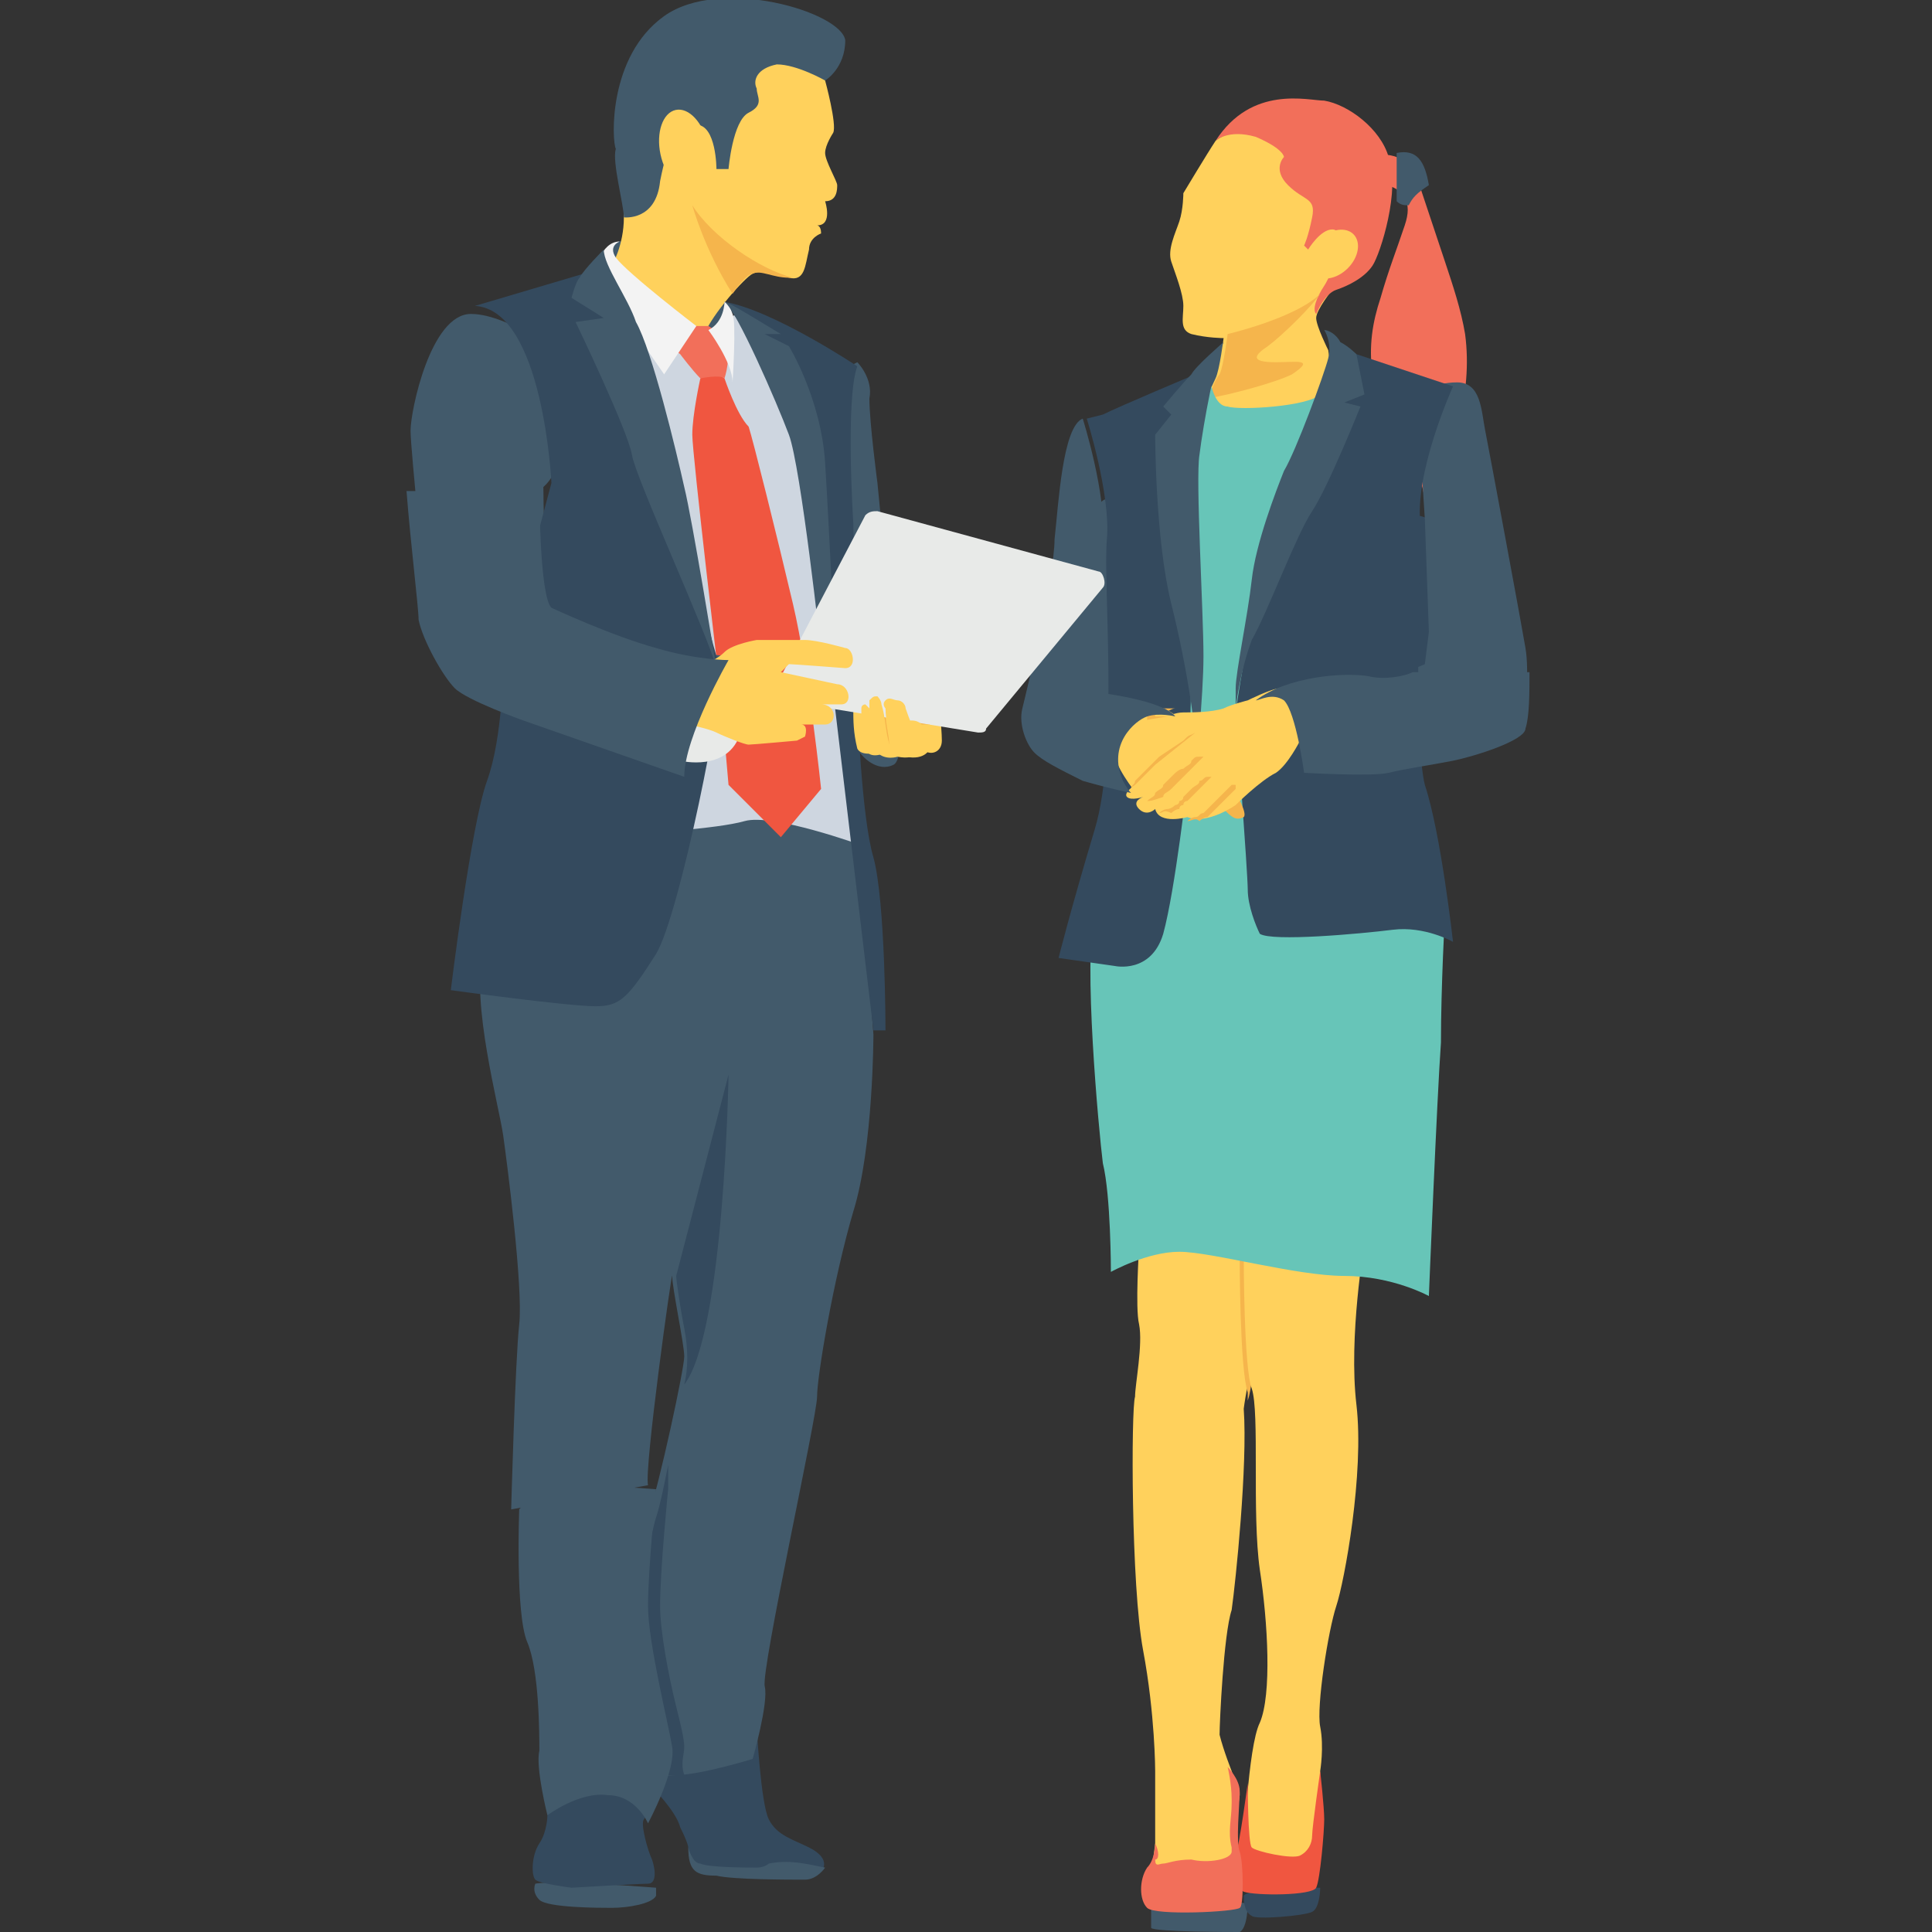<?xml version="1.0" encoding="utf-8"?>
<!-- Generator: Adobe Illustrator 18.0.0, SVG Export Plug-In . SVG Version: 6.00 Build 0)  -->
<!DOCTYPE svg PUBLIC "-//W3C//DTD SVG 1.1//EN" "http://www.w3.org/Graphics/SVG/1.1/DTD/svg11.dtd">
<svg version="1.1" id="Layer_1" xmlns="http://www.w3.org/2000/svg" xmlns:xlink="http://www.w3.org/1999/xlink" x="0px" y="0px"
	 viewBox="0 0 48 48" enable-background="new 0 0 48 48" xml:space="preserve">
<rect x="0" y="0" width="48" height="48" fill="#333333" stroke="none"/>
<g>
	<g>
		<g>
			<g>
				<g>
					<ellipse fill="#425A6B" cx="27.5" cy="15" rx="0.6" ry="2.6"/>
				</g>
			</g>
			<g>
				<g>
					<g>
						<path fill="#F26F5A" d="M34.1,4.5c0.3,0.1,0.6,0.1,0.8,0.4C35,5.1,35,5.3,34.9,5.6c-0.2,0.6-0.4,1.1-0.6,1.8
							C34.1,8,34,8.6,34.1,9.3c0.2,1.2,1.3,2.1,1.3,3.3c0.7-1.3,1.2-2.8,1-4.3c-0.1-0.6-0.3-1.2-0.5-1.8c-0.2-0.6-0.4-1.2-0.6-1.8
							c-0.1-0.2-0.1-0.4-0.3-0.6c-0.3-0.3-0.7-0.3-1.1-0.2"/>
					</g>
				</g>
				<g>
					<g>
						<g>
							<path fill="#FFD15C" d="M30.7,44.3L30.6,44c0,0-0.2-0.5-0.3-0.9c0-0.3,0.1-2.5,0.3-3.1c0.1-0.7,0.4-3.6,0.3-5
								c0,0,0.1-0.8,0.3-1.3C31.3,33.2,31,31,31,31h-2.7c0,0-0.1,1.5,0,1.9c0.1,0.5-0.1,1.5-0.1,1.8c-0.1,0.3-0.1,4.7,0.2,6.3
								c0.3,1.6,0.3,3,0.3,3l0,1.8l-0.1,0.8l1.1,0.1c0,0,1.1-0.1,1.1-0.4c0-0.2-0.1-1-0.1-1l0.1-0.7C30.8,44.5,30.8,44.4,30.7,44.3z
								"/>
						</g>
					</g>
					<g>
						<g>
							<path fill="#F5B54C" d="M30.8,31.2c0,0.1,0,2.8,0.2,3.4c0,0,0,0.1,0,0.2c0.1-0.3,0.1-0.7,0.2-1c0.1-0.5-0.1-2.4-0.2-2.7
								l-0.3,0L30.8,31.2z"/>
						</g>
						<g>
							<path fill="#F5B54C" d="M30.8,45.5c0,0.3,0,0.5,0,0.5l0,0.1l0.1,0C30.8,46,30.8,45.7,30.8,45.5z"/>
						</g>
					</g>
					<g>
						<g>
							<path fill="#425A6B" d="M28.6,47.4c0,0,0,0.4,0,0.5c0.1,0.1,2,0.1,2.2,0.1c0.2-0.1,0.2-0.7,0.2-0.7
								C30.9,47.2,28.6,47.4,28.6,47.4z"/>
						</g>
					</g>
					<g>
						<g>
							<path fill="#344A5E" d="M32.8,46.9c0,0,0,0.5-0.2,0.6c-0.2,0.1-1.4,0.2-1.5,0.1c-0.2-0.1-0.2-0.4-0.2-0.5
								C31,46.9,32.8,46.9,32.8,46.9z"/>
						</g>
					</g>
					<g>
						<g>
							<path fill="#FFD15C" d="M30.9,31.2c0,0,0,2.8,0.2,3.3c0.2,0.6,0,3.1,0.2,4.5c0.2,1.3,0.3,3.1,0,3.8C31,43.4,30.9,46,30.9,46
								s0.8,0.3,1.2,0.3c0.4,0,0.5-0.2,0.6-0.6c0.1-0.3,0.1-1.7,0.1-1.7s0.1-0.6,0-1.1c-0.1-0.5,0.2-2.4,0.4-3
								c0.2-0.6,0.7-3.3,0.5-5c-0.2-1.7,0.2-4,0.2-4L30.9,31.2z"/>
						</g>
					</g>
					<g>
						<g>
							<polygon fill="#425A6B" points="30.2,8.7 30.4,8.5 30.5,8.6 30.4,9.6 29.7,9.8 							"/>
						</g>
					</g>
					<g>
						<g>
							<ellipse fill="#344A5E" cx="35.1" cy="15.1" rx="1.4" ry="2.3"/>
						</g>
					</g>
					<g>
						<g>
							<path fill="#425A6B" d="M31.1,17.4c0,0,0.4-0.3,0.7,0c0.3,0.3,0.5,1.8,0.5,1.8s1.7,0.1,2.1,0c0.4-0.1,1.1-0.2,1.6-0.3
								c0.5-0.1,1.8-0.5,1.8-0.8c0.1-0.4,0.2-1.4,0.1-2c-0.1-0.6-0.9-4.9-1-5.4c-0.1-0.5-0.1-1.2-0.7-1.2c-0.6,0-1,0.3-1,0.3
								l0.2,3.1l0.1,2.8l-0.1,0.8c0,0-0.6,0.3-1.2,0.2C33.4,16.7,32,16.8,31.1,17.4z"/>
						</g>
					</g>
					<g>
						<g>
							<path fill="#FFD15C" d="M31.4,3c0,0-1,0.3-1.2,0.5c-0.2,0.3-0.8,1.3-0.8,1.3s0,0.4-0.1,0.7c-0.1,0.3-0.3,0.7-0.2,1
								c0.1,0.3,0.3,0.8,0.3,1.1c0,0.3-0.1,0.6,0.2,0.7c0.4,0.1,0.8,0.1,0.8,0.1s-0.1,0.8-0.2,1c-0.1,0.2-0.4,0.9-0.4,0.9l0.9,0.4
								l2.6,0.1l-0.3-2.1c0,0-0.3-0.6-0.3-0.8c0-0.2,0.4-0.7,0.4-0.7s0.5-1.7,0.5-1.8C33.7,5.3,31.9,2.9,31.4,3z"/>
						</g>
					</g>
					<g>
						<g>
							<path fill="#F26F5A" d="M30.2,3.5c0,0,0.3-0.3,1-0.1c0.7,0.3,0.7,0.5,0.7,0.5S31.6,4.2,32,4.6c0.4,0.4,0.7,0.3,0.6,0.8
								c-0.1,0.5-0.2,0.7-0.2,0.7l0.1,0.1c0,0,0.3-0.5,0.6-0.5c0.4,0,0,1.1-0.2,1.4c-0.2,0.3-0.3,0.6-0.2,0.7c0,0,0.2-0.5,0.5-0.6
								c0.3-0.1,0.7-0.3,0.9-0.6c0.2-0.3,0.7-1.9,0.4-2.7c-0.2-0.7-1-1.3-1.6-1.4C32.5,2.5,31.1,2.1,30.2,3.5z"/>
						</g>
					</g>
					<g>
						<g>
							
								<ellipse transform="matrix(0.704 0.71 -0.71 0.704 14.301 -21.623)" fill="#FFD15C" cx="33.1" cy="6.3" rx="0.5" ry="0.7"/>
						</g>
					</g>
					<g>
						<g>
							<path fill="#F5B54C" d="M32.1,9.3c-0.4,0.2-1.5,0.5-2.1,0.6c0.1-0.2,0.2-0.5,0.3-0.6c0.1-0.2,0.2-1,0.2-1s1.7-0.4,2.3-1
								c-0.2,0.3-0.9,1-1.3,1.3c-0.3,0.2-0.5,0.4,0.2,0.4C32.2,9,32.7,8.9,32.1,9.3z"/>
						</g>
					</g>
					<g>
						<g>
							<path fill="#67C5B8" d="M30.1,9.6c0,0,0.1,0.5,0.4,0.5c0.3,0.1,2,0,2.3-0.3c0.4-0.3,0.4-0.3,0.4-0.3v3.5l-0.7,9.7h3.4
								c0,0-0.1,1.8-0.1,3.2c-0.1,1.4-0.3,6.3-0.3,6.3s-0.9-0.5-2.1-0.5c-1.2,0-3.3-0.6-4.1-0.6s-1.7,0.5-1.7,0.5s0-1.9-0.2-2.7
								c-0.1-0.8-0.5-5.1-0.2-6.2c0.3-1.1,1-2.7,1-2.7l0.6-6.5C28.9,13.5,29,10.4,30.1,9.6z"/>
						</g>
					</g>
					<g>
						<g>
							<path fill="#344A5E" d="M33.7,8.8c0,0,2.1,0.7,2.4,0.8c0,0-1,2.2-0.8,3.5c0,0-0.2,5.2,0.1,6.4c0.4,1.2,0.7,3.9,0.7,3.9
								s-0.7-0.4-1.5-0.3s-3,0.3-3.3,0.1C31.2,23,31,22.5,31,22.1c0-0.4-0.3-4.4-0.3-4.4s0.3-2.2,0.7-3.3c0.4-1.1,1.8-4.7,1.8-4.7
								L33.7,8.8z"/>
						</g>
					</g>
					<g>
						<g>
							<path fill="#344A5E" d="M29.7,9.3c0,0-1.9,0.8-2.3,1C27,10.4,27,10.4,27,10.4s0.6,1.9,0.5,3c-0.1,1.1,0.3,5.2-0.3,7.2
								s-0.9,3.2-0.9,3.2l1.4,0.2c0,0,0.9,0.2,1.2-0.8c0.3-1.1,0.6-3.8,0.6-3.8s0.2-3,0-3.8c-0.1-0.9-0.2-5.4-0.2-5.4L29.7,9.3z"/>
						</g>
					</g>
					<g>
						<g>
							<path fill="#425A6B" d="M30.4,8.5c0,0-0.7,0.6-0.8,0.8c-0.2,0.2-0.7,0.8-0.7,0.8l0.2,0.2l-0.4,0.5c0,0,0,2.6,0.4,4.2
								c0.4,1.6,0.7,3.5,0.6,4.2c0,0,0.2-1.9,0.2-2.9c0-1.1-0.2-4.4-0.1-5C29.9,10.5,30.2,8.9,30.4,8.5z"/>
						</g>
					</g>
					<g>
						<g>
							<path fill="#FFD15C" d="M29.1,17.7c0,0,0.6,0.4,0.8,0.6c0.2,0.2,0.4,0.6,0.4,0.6l-2,0.9c0,0-0.5-0.6-0.6-1
								c-0.1-0.4,0.1-0.9,0.1-0.9S28.5,17.3,29.1,17.7z"/>
						</g>
					</g>
					<g>
						<g>
							<g>
								<path fill="#F5B54C" d="M29.9,18.2c-0.2,0.1-0.3,0.3-0.5,0.4l-0.3,0.2l-0.3,0.2l-0.3,0.3c-0.1,0.1-0.2,0.2-0.3,0.3l0,0l0,0
									c-0.1,0-0.1,0.1-0.1,0.1c0,0,0,0,0,0c0,0,0,0,0,0c0,0,0,0,0,0c0,0,0,0,0,0c0,0,0,0,0,0c0,0,0,0,0,0l0,0l0,0c0,0,0,0,0,0
									c0,0,0,0,0,0c0,0,0,0,0,0c0,0,0,0,0-0.1c0,0,0,0,0,0c0-0.1,0.1-0.1,0.1-0.2l0,0c0.1-0.1,0.2-0.2,0.3-0.3l0.3-0.3l0,0l0,0
									l0.3-0.2l0.3-0.2c0.1-0.1,0.2-0.2,0.3-0.2c0,0,0,0-0.1,0c-0.1,0-0.1,0-0.2,0c0,0-0.1,0-0.1,0c0,0,0,0-0.1,0c0,0-0.1,0-0.1,0
									c0,0-0.1,0-0.1,0c0,0,0,0,0,0c0,0-0.1,0-0.1,0c0,0-0.1,0-0.1,0c0,0,0,0-0.1,0c0,0,0,0-0.1,0c0,0,0,0-0.1,0c0,0,0,0,0-0.1
									c0,0,0,0,0-0.1c0,0,0,0,0-0.1c0,0,0,0,0-0.1c0,0,0,0,0-0.1c0,0,0,0,0-0.1h0c0.1,0,0.1,0,0.2,0c0.1,0,0.1,0,0.2,0
									c0.1,0,0.2,0,0.3,0c-0.1,0-0.2,0.1-0.3,0.1c0,0-0.1,0-0.1,0c0,0-0.1,0-0.1,0c0,0,0,0,0,0c0,0,0,0,0,0.1c0,0,0,0,0,0
									c0,0,0,0,0,0c0,0,0,0,0,0c0,0,0,0,0,0c0,0,0,0,0,0c0,0,0,0,0,0c0,0,0,0,0.1,0c0,0,0,0,0.1,0c0,0,0,0,0.1,0c0,0,0,0,0,0
									c0,0,0,0,0,0c0,0,0.1,0,0.1,0c0,0,0.1,0,0.1,0c0,0,0,0,0,0l0,0c0,0,0.1,0,0.1,0c0,0,0.1,0,0.1,0c0,0,0.1,0,0.1,0
									c0,0,0.1,0,0.1,0c0.1,0,0.1,0,0.2,0c0,0,0,0,0.1,0C29.8,18.2,29.8,18.2,29.9,18.2C29.9,18.2,29.9,18.2,29.9,18.2L29.9,18.2
									C29.9,18.1,29.9,18.2,29.9,18.2C30,18.2,30,18.2,29.9,18.2z"/>
							</g>
						</g>
					</g>
					<g>
						<g>
							<path fill="#F5B54C" d="M30.7,19.7c0,0,0.3,0.5,0.2,0.6c-0.2,0.1-0.3,0-0.5-0.2c-0.1-0.3-0.3-0.6-0.3-0.6L30.7,19.7z"/>
						</g>
					</g>
					<g>
						<g>
							<path fill="#425A6B" d="M32.9,8.2c0,0,0.2,0.3,0.1,0.7s-0.8,2.3-1.1,2.8c-0.2,0.5-0.7,1.8-0.8,2.7s-0.4,2.3-0.4,2.7
								s0,0.5,0,0.5s0.1-0.9,0.4-1.7c0.4-0.7,1.1-2.6,1.5-3.2c0.4-0.6,1.2-2.6,1.2-2.6L33.4,10l0.5-0.2l-0.2-1c0,0-0.2-0.2-0.4-0.3
								C33.2,8.3,33,8.2,32.9,8.2z"/>
						</g>
					</g>
					<g>
						<g>
							<path fill="#FFD15C" d="M32.3,18.4c0,0-0.3,0.6-0.6,0.8c-0.4,0.2-1,0.8-1,0.8s-0.7,0.5-1.2,0.3c0,0-0.7,0.2-0.8-0.2
								c0,0-0.2,0.2-0.4,0c-0.2-0.2,0.1-0.3,0.1-0.3s-0.3,0.1-0.4,0c-0.1-0.1,0.2-0.3,0.2-0.3l0.5-0.5l1-0.8c0,0-0.3,0.2-0.6,0.1
								c0,0-0.7,0.2-0.7-0.4l0.6-0.1c0,0,0.2-0.1,0.4-0.1c0.2,0,0.7,0,1-0.1c0.2-0.1,0.6-0.2,0.6-0.2s0.6-0.3,0.8-0.3
								C32.2,17.1,32.6,18.2,32.3,18.4z"/>
						</g>
					</g>
					<g>
						<g>
							<path fill="#425A6B" d="M35.1,16.7c-0.2,0.1-0.7,0.2-1.1,0.1c-0.6-0.1-2,0-2.8,0.6c0.1,0,0.4-0.2,0.7,0
								c0.3,0.3,0.5,1.8,0.5,1.8s1.7,0.1,2.1,0c0.4-0.1,1.1-0.2,1.6-0.3c0.5-0.1,1.8-0.5,1.8-0.8c0.1-0.3,0.1-0.9,0.1-1.4H35.1z"/>
						</g>
					</g>
					<g>
						<g>
							<g>
								<path fill="#F5B54C" d="M29.5,20.4c0,0,0.1-0.1,0.2-0.1c0.1,0,0.1-0.1,0.2-0.1c0,0,0.1-0.1,0.1-0.1c0,0,0.1-0.1,0.1-0.1
									c0.1-0.1,0.1-0.1,0.2-0.2c0.1-0.1,0.1-0.1,0.2-0.2s0.1-0.1,0.1-0.1c0,0,0.1,0,0.1,0s0,0,0,0.1c0,0-0.1,0.1-0.1,0.1
									c-0.1,0.1-0.1,0.1-0.2,0.2c-0.1,0.1-0.1,0.1-0.2,0.2c0,0-0.1,0.1-0.1,0.1c0,0-0.1,0.1-0.1,0.1c-0.1,0-0.2,0.1-0.2,0.1
									C29.7,20.3,29.6,20.4,29.5,20.4C29.5,20.4,29.5,20.4,29.5,20.4z"/>
							</g>
						</g>
						<g>
							<g>
								<path fill="#F5B54C" d="M28.8,20.2C28.8,20.2,28.8,20.2,28.8,20.2c0.1-0.1,0.2-0.1,0.2-0.1c0.1,0,0.2-0.1,0.2-0.1
									c0,0,0.1,0,0.1-0.1c0,0,0.1,0,0.1-0.1c0,0,0.1-0.1,0.1-0.1c0,0,0.1-0.1,0.1-0.1c0.1-0.1,0.2-0.1,0.2-0.2
									c0.1,0,0.1-0.1,0.2-0.1c0,0,0.1,0,0.1,0s0,0-0.1,0.1c0,0-0.1,0.1-0.1,0.1c-0.1,0.1-0.1,0.1-0.2,0.2c0,0-0.1,0.1-0.1,0.1
									c0,0-0.1,0.1-0.1,0.1c0,0-0.1,0-0.1,0.1c0,0-0.1,0-0.1,0.1c-0.1,0-0.2,0.1-0.2,0.1C28.9,20.1,28.9,20.2,28.8,20.2
									C28.8,20.2,28.8,20.2,28.8,20.2z"/>
							</g>
						</g>
						<g>
							<g>
								<path fill="#F5B54C" d="M28.5,19.9C28.5,19.9,28.5,19.9,28.5,19.9c0.1-0.1,0.2-0.1,0.2-0.2c0.1-0.1,0.2-0.1,0.2-0.2
									c0,0,0.1-0.1,0.1-0.1l0,0c0,0,0,0,0,0c0,0,0,0,0.1-0.1c0.1-0.1,0.2-0.2,0.3-0.2c0.1-0.1,0.2-0.1,0.2-0.2
									c0.1-0.1,0.1-0.1,0.2-0.1c0,0,0.1,0,0.1,0s0,0-0.1,0.1c0,0-0.1,0.1-0.1,0.1c-0.1,0.1-0.1,0.1-0.2,0.2
									c-0.1,0.1-0.2,0.2-0.2,0.2c0,0,0,0-0.1,0.1c0,0,0,0,0,0l0,0c0,0-0.1,0.1-0.1,0.1c-0.1,0.1-0.2,0.1-0.2,0.2
									C28.6,19.9,28.6,19.9,28.5,19.9C28.5,19.9,28.5,19.9,28.5,19.9z"/>
							</g>
						</g>
					</g>
					<g>
						<g>
							<path fill="#425A6B" d="M29.2,17.8c0,0-0.4-0.1-0.7,0c-0.3,0.1-1,0.7-0.6,1.6c0,0,0.1,0.2,0.2,0.3c0,0-0.5-0.1-1.2-0.3
								c-0.6-0.3-1-0.5-1.2-0.7c-0.2-0.2-0.4-0.7-0.3-1.1c0.1-0.4,0.8-3.3,0.8-4.2c0.1-0.9,0.2-2.8,0.7-3c0,0,0.6,1.9,0.5,3
								c0,0.2,0,0.5,0,0.9l-0.2,2.9C27.3,17.2,28.9,17.4,29.2,17.8z"/>
						</g>
					</g>
					<g>
						<g>
							<path fill="#F05640" d="M31,44.3c0,0,0,1.5,0.1,1.6c0.1,0.1,1,0.3,1.2,0.2c0.2-0.1,0.3-0.3,0.3-0.5c0-0.2,0.2-1.6,0.2-1.6
								s0.1,0.9,0.1,1.2c0,0.3-0.1,1.5-0.2,1.7c-0.1,0.2-1.5,0.2-1.8,0.1c-0.2-0.1-0.2-0.6-0.2-0.9C30.8,45.8,31,44.3,31,44.3z"/>
						</g>
					</g>
					<g>
						<g>
							<path fill="#F26F5A" d="M28.7,45.8c0,0,0,0.4-0.2,0.6c-0.2,0.3-0.2,0.8,0,1s2.2,0.1,2.3,0c0.1,0,0.1-1.1,0-1.4
								c-0.1-0.2,0-1.2,0-1.5c0-0.3-0.3-0.6-0.3-0.6s0.1,0.4,0.1,0.8c0,0,0,0.1,0,0.1c0,0.4-0.1,0.7,0,1.1c0,0,0,0.1,0,0.1
								c0,0.2-0.6,0.3-1,0.2c-0.4,0-0.6,0.1-0.7,0.1s-0.2,0.1-0.2-0.1C28.8,46.2,28.8,46,28.7,45.8z"/>
						</g>
					</g>
				</g>
				<g>
					<g>
						<path fill="#425A6B" d="M35,5.1c-0.1,0-0.2,0-0.3-0.1c0-0.4,0-0.8,0-1.2c0.5-0.1,0.7,0.2,0.8,0.8C35.2,4.8,35.1,4.9,35,5.1z"
							/>
					</g>
				</g>
			</g>
		</g>
		<g>
			<g>
				<g>
					<path fill="#344A5E" d="M20.4,46.5l-0.7,0.1l0,0h-1.8c-0.8-0.2-0.8-0.7-0.8-0.7s0-0.1-0.2-0.5c-0.1-0.4-0.7-1-0.7-1l-0.1-1.1
						l2.7-0.4c0,0,0.1,1.9,0.3,2.3c0.2,0.4,0.6,0.5,1,0.7C20.7,46.2,20.4,46.5,20.4,46.5z"/>
				</g>
			</g>
			<g>
				<g>
					<path fill="#425A6B" d="M13.3,46.8c0,0-0.1,0.2,0.1,0.4c0.2,0.2,1.5,0.2,1.8,0.2c0.4,0,1-0.1,1.1-0.3c0-0.2,0-0.2,0-0.2
						S13.8,46.7,13.3,46.8z"/>
				</g>
			</g>
			<g>
				<g>
					<path fill="#344A5E" d="M13.6,45.1c0,0,0,0.4-0.2,0.7c-0.2,0.3-0.2,0.8-0.1,0.9c0.1,0.1,0.9,0.2,0.9,0.2s1.7-0.1,1.9-0.1
						c0.2,0,0.2-0.3,0.1-0.6c-0.1-0.2-0.3-0.9-0.2-1c0.1-0.1,0-0.6,0-0.6S14.5,43.4,13.6,45.1z"/>
				</g>
			</g>
			<g>
				<g>
					<path fill="#425A6B" d="M20.7,9.3L21.3,9c0,0,0.4,0.4,0.3,0.9c0,0.6,0.2,2.1,0.2,2.1l0.4,4.1c0,0,0.4,2.7,0,2.9
						c-0.4,0.2-0.8-0.2-0.9-0.4c-0.1-0.2-0.3-4.5-0.3-4.5L20.7,9.3z"/>
				</g>
			</g>
			<g>
				<g>
					<path fill="#425A6B" d="M15.8,20.4l5.1-0.2l0.4,0.2l0.4,5.3c0,0,0,2.8-0.5,4.4c-0.5,1.7-0.9,4.1-0.9,4.6s-1.4,6.8-1.3,7.2
						c0.1,0.4-0.3,1.8-0.3,1.8s-1.3,0.4-1.9,0.4c-0.6,0.1-1.6-0.3-1.6-0.3s0.7-5.2,0.9-6.1c0.3-0.9,0.9-3.7,0.9-4
						c0-0.3-0.3-1.7-0.3-2c0-0.2-0.7,4.8-0.6,5.2l-3.4,0.6c0,0,0.1-3.7,0.2-4.6c0.1-0.9-0.3-4-0.4-4.7c-0.1-0.7-0.8-3.3-0.5-4.5
						C12.5,22.5,15.8,20.4,15.8,20.4z"/>
				</g>
			</g>
			<g>
				<g>
					<path fill="#344A5E" d="M17,43.4c0-0.2-0.1-0.6-0.2-1c-0.2-0.8-0.4-1.9-0.4-2.5c0-0.9,0.2-2.9,0.2-2.9l0-0.6
						c-0.1,0.5-0.2,1-0.3,1.3c-0.3,0.9-0.9,6.1-0.9,6.1s1,0.4,1.6,0.3C16.9,43.8,17,43.6,17,43.4z"/>
				</g>
			</g>
			<g>
				<g>
					<path fill="#CED6E0" d="M15.9,20.7c0,0,1.9-0.1,2.6-0.3c0.7-0.2,2.9,0.6,2.9,0.6s-0.4-2.9-0.3-3.6c0-0.7-1.1-6.7-1.1-6.7
						l-1.6-3c0,0-0.4,0.3-0.5,0.5C17.8,8.3,17,8.2,17,8.2L15.7,8L15.9,20.7z"/>
				</g>
			</g>
			<g>
				<g>
					<g>
						<polygon fill="#425A6B" points="17.2,8 17.6,8.2 18,8.2 18,7.5 17.4,7.3 						"/>
					</g>
				</g>
				<g>
					<g>
						<path fill="#425A6B" d="M15.2,6.7c0,0-0.1-0.7,0.2-0.7c0.3-0.1,0.4,0.2,0.4,0.2L15.2,6.7z"/>
					</g>
				</g>
			</g>
			<g>
				<g>
					<g>
						<path fill="#FFD15C" d="M20.3,1.6L20.5,2c0,0,0.3,1.1,0.2,1.3c0,0.2,0,0,0,0s-0.2,0.3-0.2,0.5c0,0.2,0.3,0.7,0.3,0.8
							c0,0.1,0,0.4-0.3,0.4c0,0,0.2,0.6-0.2,0.6c0,0,0.1,0,0.1,0.2c0,0-0.3,0.1-0.3,0.4C20,6.6,20,7,19.6,6.9
							c-0.4-0.1-0.7-0.2-0.9-0.1c-0.2,0.1-1,1-1.2,1.5l-2.3-1.7c0,0,0.3-0.5,0.3-1.2c0-0.7,0-0.9,0-0.9s0.4-1.6,0.6-2
							c0.2-0.3,1-1.2,1-1.2S19.6,0.3,20.3,1.6z"/>
					</g>
				</g>
				<g>
					<g>
						<g>
							<path fill="#F05640" d="M17.7,9.2l-0.3,0.2c0,0-0.2,0.9-0.2,1.4c0,0.5,0.7,6.4,0.7,6.4l0.2,2.3l1.3,1.3l1-1.2
								c0,0-0.3-2.9-0.7-4.6c-0.4-1.7-1-4.1-1.1-4.4C18.3,10.3,18,9.4,18,9.4L17.7,9.2"/>
						</g>
					</g>
					<g>
						<g>
							<path fill="#F26F5A" d="M16.9,8.8c0,0,0.3,0.4,0.5,0.6c0,0,0.5-0.1,0.6,0c0,0,0.2-0.6,0-0.9c-0.2-0.3-0.4-0.4-0.4-0.4l-0.3,0
								l-0.8,0.4L16.9,8.8z"/>
						</g>
					</g>
				</g>
				<g>
					<g>
						<path fill="#425A6B" d="M15.5,5.4c0,0,0.8,0.1,0.9-0.9c0.2-1,0.4-1.4,0.9-1.4c0.5,0,0.5,1.1,0.5,1.1l0.3,0
							c0,0,0.1-1.2,0.5-1.4c0.4-0.2,0.2-0.4,0.2-0.6c-0.1-0.2,0-0.5,0.5-0.6c0.5,0,1.2,0.4,1.2,0.4s0.5-0.3,0.5-1
							c-0.1-0.7-3.1-1.6-4.5-0.6c-1.4,1-1.3,3.1-1.2,3.3C15.2,4,15.5,5.1,15.5,5.4z"/>
					</g>
				</g>
				<g>
					<g>
						<path fill="#F5B54C" d="M19.7,6.9c-0.8-0.2-2-1-2.5-1.8c0,0,0.3,1.1,1,2.2c0.2-0.3,0.4-0.5,0.5-0.5c0.2-0.1,0.5,0.1,0.9,0.1
							C19.6,6.9,19.6,6.9,19.7,6.9z"/>
					</g>
				</g>
			</g>
			<g>
				<g>
					<path fill="#425A6B" d="M13.5,12.1c0,0,0,2.6,0.3,2.9c0,0,1.5,0.7,2.6,1c1,0.3,1.8,0.3,1.8,0.3s-1.1,2-1,3l-4-1.4
						c0,0-1.4-0.5-1.7-0.8c-0.3-0.3-0.8-1.2-0.9-1.7c0-0.5-0.4-4.2-0.4-4.7s0.5-2.9,1.5-2.9c1,0,2.5,1.2,2.5,1.2
						S14.3,11.4,13.5,12.1z"/>
				</g>
			</g>
			<g>
				<g>
					<path fill="#344A5E" d="M17.3,14.3c0,0,0.4,1.8,0.6,2.3c0.1,0.5-1,6.1-1.6,7.1c-0.7,1.1-0.9,1.3-1.5,1.3
						c-0.7,0-3.6-0.4-3.6-0.4s0.5-4.1,0.9-5.2c0.4-1.1,0.4-2.9,0.4-2.9l1.2-4.5c0,0-0.2-4.3-1.9-4.4l2.7-0.8L16,8.8L17.3,14.3z"/>
				</g>
			</g>
			<g>
				<g>
					<path fill="#344A5E" d="M20.5,15.3l0.2,1.9l1,8.4H22c0,0,0-3.2-0.3-4.3c-0.3-1-0.4-3.8-0.4-3.8L21.2,13c0,0-0.2-3.1,0.1-3.9
						c0,0-2.1-1.4-3.3-1.6c0,0,1.2,1.6,1.3,1.9C19.4,9.6,20.8,13.8,20.5,15.3z"/>
				</g>
			</g>
			<g>
				<g>
					<g>
						<path fill="#FFD15C" d="M23.3,17.1c0,0,0.1,1,0.1,1.3s-0.3,0.4-0.5,0.2c0,0-0.1,0.3-0.6,0.2c0,0-0.3,0.1-0.5-0.1
							c0,0-0.4,0.1-0.5-0.1c-0.1-0.4-0.1-0.7-0.1-1l0.3-0.5L23.3,17.1z"/>
					</g>
				</g>
				<g>
					<g>
						<path fill="#F5B54C" d="M23.4,17.2c-0.1,0.3-0.2,0.6-0.4,0.9c0-0.1-0.1-0.1-0.2-0.1c-0.1,0-0.1,0-0.2,0c0,0-0.1,0.1,0,0.1
							c0,0.1,0,0.1,0.1,0.2c0,0.1,0.1,0.2,0.1,0.2c-0.1-0.3-0.2-0.5-0.3-0.8c0-0.1-0.1-0.2-0.2-0.2c-0.1-0.1-0.2-0.1-0.3,0
							c-0.1,0.1,0,0.2,0,0.2c0,0.3,0.1,0.6,0.1,0.9c-0.1-0.3-0.1-0.7-0.2-1c0-0.1-0.1-0.2-0.1-0.2c-0.1,0-0.1,0-0.2,0.1
							c0,0.1,0,0.1,0,0.2c0,0.3,0,0.6,0.1,0.9c0-0.3-0.1-0.6-0.1-0.8c0,0,0-0.1,0-0.1c0,0-0.1-0.1-0.1-0.1c0,0-0.1,0-0.1,0.1l0,0
							c0-0.2,0-0.4,0.1-0.5c0.1-0.2,0.2-0.3,0.3-0.4c0.2-0.1,0.3-0.1,0.5,0c0.4,0,0.7,0.1,1,0.2c0.1,0,0.1,0,0.2,0.1
							C23.4,17,23.4,17.1,23.4,17.2z"/>
					</g>
				</g>
			</g>
			<g>
				<g>
					<ellipse transform="matrix(0.978 -0.208 0.208 0.978 -0.399 3.627)" fill="#FFD15C" cx="17" cy="3.7" rx="0.6" ry="1"/>
				</g>
			</g>
			<g>
				<g>
					<g>
						<path fill="#F3F3F3" d="M15.4,6c0,0-0.3,0.1-0.1,0.4c0.3,0.4,2,1.7,2,1.7l-0.8,1.2l-1.8-2.6C14.8,6.8,14.9,6,15.4,6z"/>
					</g>
				</g>
				<g>
					<g>
						<path fill="#F3F3F3" d="M17.6,8.2c0,0,0.6,0.8,0.6,1.3c0,0,0.1-1.5,0-1.7C18.1,7.5,18,7.5,18,7.5S18,8,17.6,8.2z"/>
					</g>
				</g>
			</g>
			<g>
				<g>
					<path fill="#425A6B" d="M18,7.5c0.1,0,0.9,0.5,1.4,0.8l-0.4,0l0.6,0.3c0,0,0.8,1.3,0.9,2.9s0.3,5.8,0.3,5.8l-0.4-1.1
						c0,0-0.5-4.6-0.8-5.4C19.3,10,18.3,7.7,18,7.5z"/>
				</g>
			</g>
			<g>
				<g>
					<path fill="#E8EAE8" d="M19.4,17.4l4.9,0.8c0.1,0,0.2,0,0.2-0.1l2.9-3.5c0.1-0.1,0-0.4-0.1-0.4l-5.5-1.5c-0.1,0-0.2,0-0.3,0.1
						L19.3,17C19.2,17.1,19.3,17.3,19.4,17.4z"/>
				</g>
			</g>
			<g>
				<g>
					<path fill="#425A6B" d="M15,6.2c0,0-0.5,0.5-0.6,0.7c-0.1,0.1-0.2,0.5-0.2,0.5l0.8,0.5L14.3,8c0,0,1.3,2.7,1.4,3.3
						c0.1,0.6,1.9,4.5,2.1,5.3c0,0-0.6-3.7-0.8-4.5c-0.2-0.9-0.8-3.4-1.2-4.1C15.6,7.4,15,6.6,15,6.2z"/>
				</g>
			</g>
			<g>
				<g>
					<g>
						<path fill="#E8EAE8" d="M16.9,18.9c0,0,1.2,0.3,1.5-0.7c0.3-1-0.3-1.9-0.3-1.9L16,17L16.9,18.9z"/>
					</g>
				</g>
				<g>
					<g>
						<path fill="#FFD15C" d="M17.1,18c0,0,0.5,0.1,0.7,0.2c0.2,0.1,0.7,0.3,0.8,0.3c0.1,0,1.2-0.1,1.2-0.1l0.2-0.1
							c0,0,0.1-0.3-0.1-0.3l0.6,0c0.3,0,0.3-0.5-0.1-0.5l0.5,0c0.3,0,0.2-0.5-0.1-0.5l-1.4-0.3c0,0,0.1-0.1,0.2-0.2
							c0.1,0,1.4,0.1,1.4,0.1c0.3,0,0.2-0.5,0-0.5c0,0-0.7-0.2-1-0.2s-1.2,0-1.2,0s-0.6,0.1-0.8,0.3c-0.2,0.2-0.5,0.3-0.5,0.3
							S16.9,17.5,17.1,18z"/>
					</g>
				</g>
				<g>
					<g>
						<path fill="#425A6B" d="M17,19.3l-4-1.4c0,0-1.4-0.5-1.7-0.8c-0.3-0.3-0.8-1.2-0.9-1.7c0-0.3-0.2-1.9-0.3-3.2h3.3
							c0,0,0,2.6,0.3,2.9c0,0,1.5,0.7,2.6,1c1,0.3,1.8,0.3,1.8,0.3S17,18.3,17,19.3z"/>
					</g>
				</g>
			</g>
			<g>
				<path fill="#425A6B" d="M13.6,45.1c0,0,0.8-0.6,1.5-0.5c0.7,0,1,0.7,1,0.7s0.7-1.3,0.6-1.9c-0.1-0.6-0.6-2.6-0.6-3.5
					c0-0.9,0.2-2.9,0.2-2.9l-2.8-0.2l-0.6,0.7c0,0-0.1,2.6,0.2,3.3c0.3,0.7,0.3,2.3,0.3,2.7C13.3,43.9,13.6,45.1,13.6,45.1z"/>
			</g>
			<g>
				<g>
					<path fill="#344A5E" d="M16.8,31.7c0,0.1,0.1,0.8,0.2,1.3c0.1,0.5,0.1,1,0,1.4l0,0c1-1.3,1.1-7.7,1.1-7.7L16.8,31.7z"/>
				</g>
			</g>
			<g>
				<g>
					<g>
						<path fill="#FFD15C" d="M22.9,18C22.9,18,22.8,18,22.9,18c-0.1-0.1-0.2-0.1-0.3-0.1c0,0-0.1,0.1,0,0.1c0,0.1,0,0.1,0.1,0.2
							c0,0.1,0.1,0.2,0.1,0.2c-0.1-0.3-0.2-0.5-0.3-0.8c0-0.1-0.1-0.2-0.2-0.2s-0.2-0.1-0.3,0c-0.1,0.1,0,0.2,0,0.2
							c0,0.3,0.1,0.6,0.1,0.9c-0.1-0.3-0.1-0.7-0.2-1c0-0.1-0.1-0.2-0.1-0.2c-0.1,0-0.1,0-0.2,0.1c0,0.1,0,0.1,0,0.2
							c0,0.3,0,0.6,0.1,0.9c0-0.3-0.1-0.6-0.1-0.8c0,0,0-0.1,0-0.1c0,0-0.1-0.1-0.1-0.1c0,0-0.1,0-0.1,0.1l0,0c0,0.3,0,0.7,0.1,1
							c0.1,0.3,0.5,0.1,0.5,0.1c0.2,0.1,0.5,0.1,0.5,0.1c0.5,0.1,0.6-0.2,0.6-0.2c0,0,0,0,0,0V18z"/>
					</g>
				</g>
			</g>
			<g>
				<g>
					<path fill="#425A6B" d="M17.1,45.9c0,0,0.1,0.4,0.3,0.4c0.2,0.1,1.2,0.1,1.4,0.1c0.2,0,0.3-0.1,0.3-0.1c0.5-0.1,0.9,0,1.4,0.1
						c0,0-0.2,0.3-0.5,0.3c-0.4,0-1.8,0-2.2-0.1C17.3,46.6,17.1,46.5,17.1,45.9z"/>
				</g>
			</g>
		</g>
	</g>
</g>
</svg>
